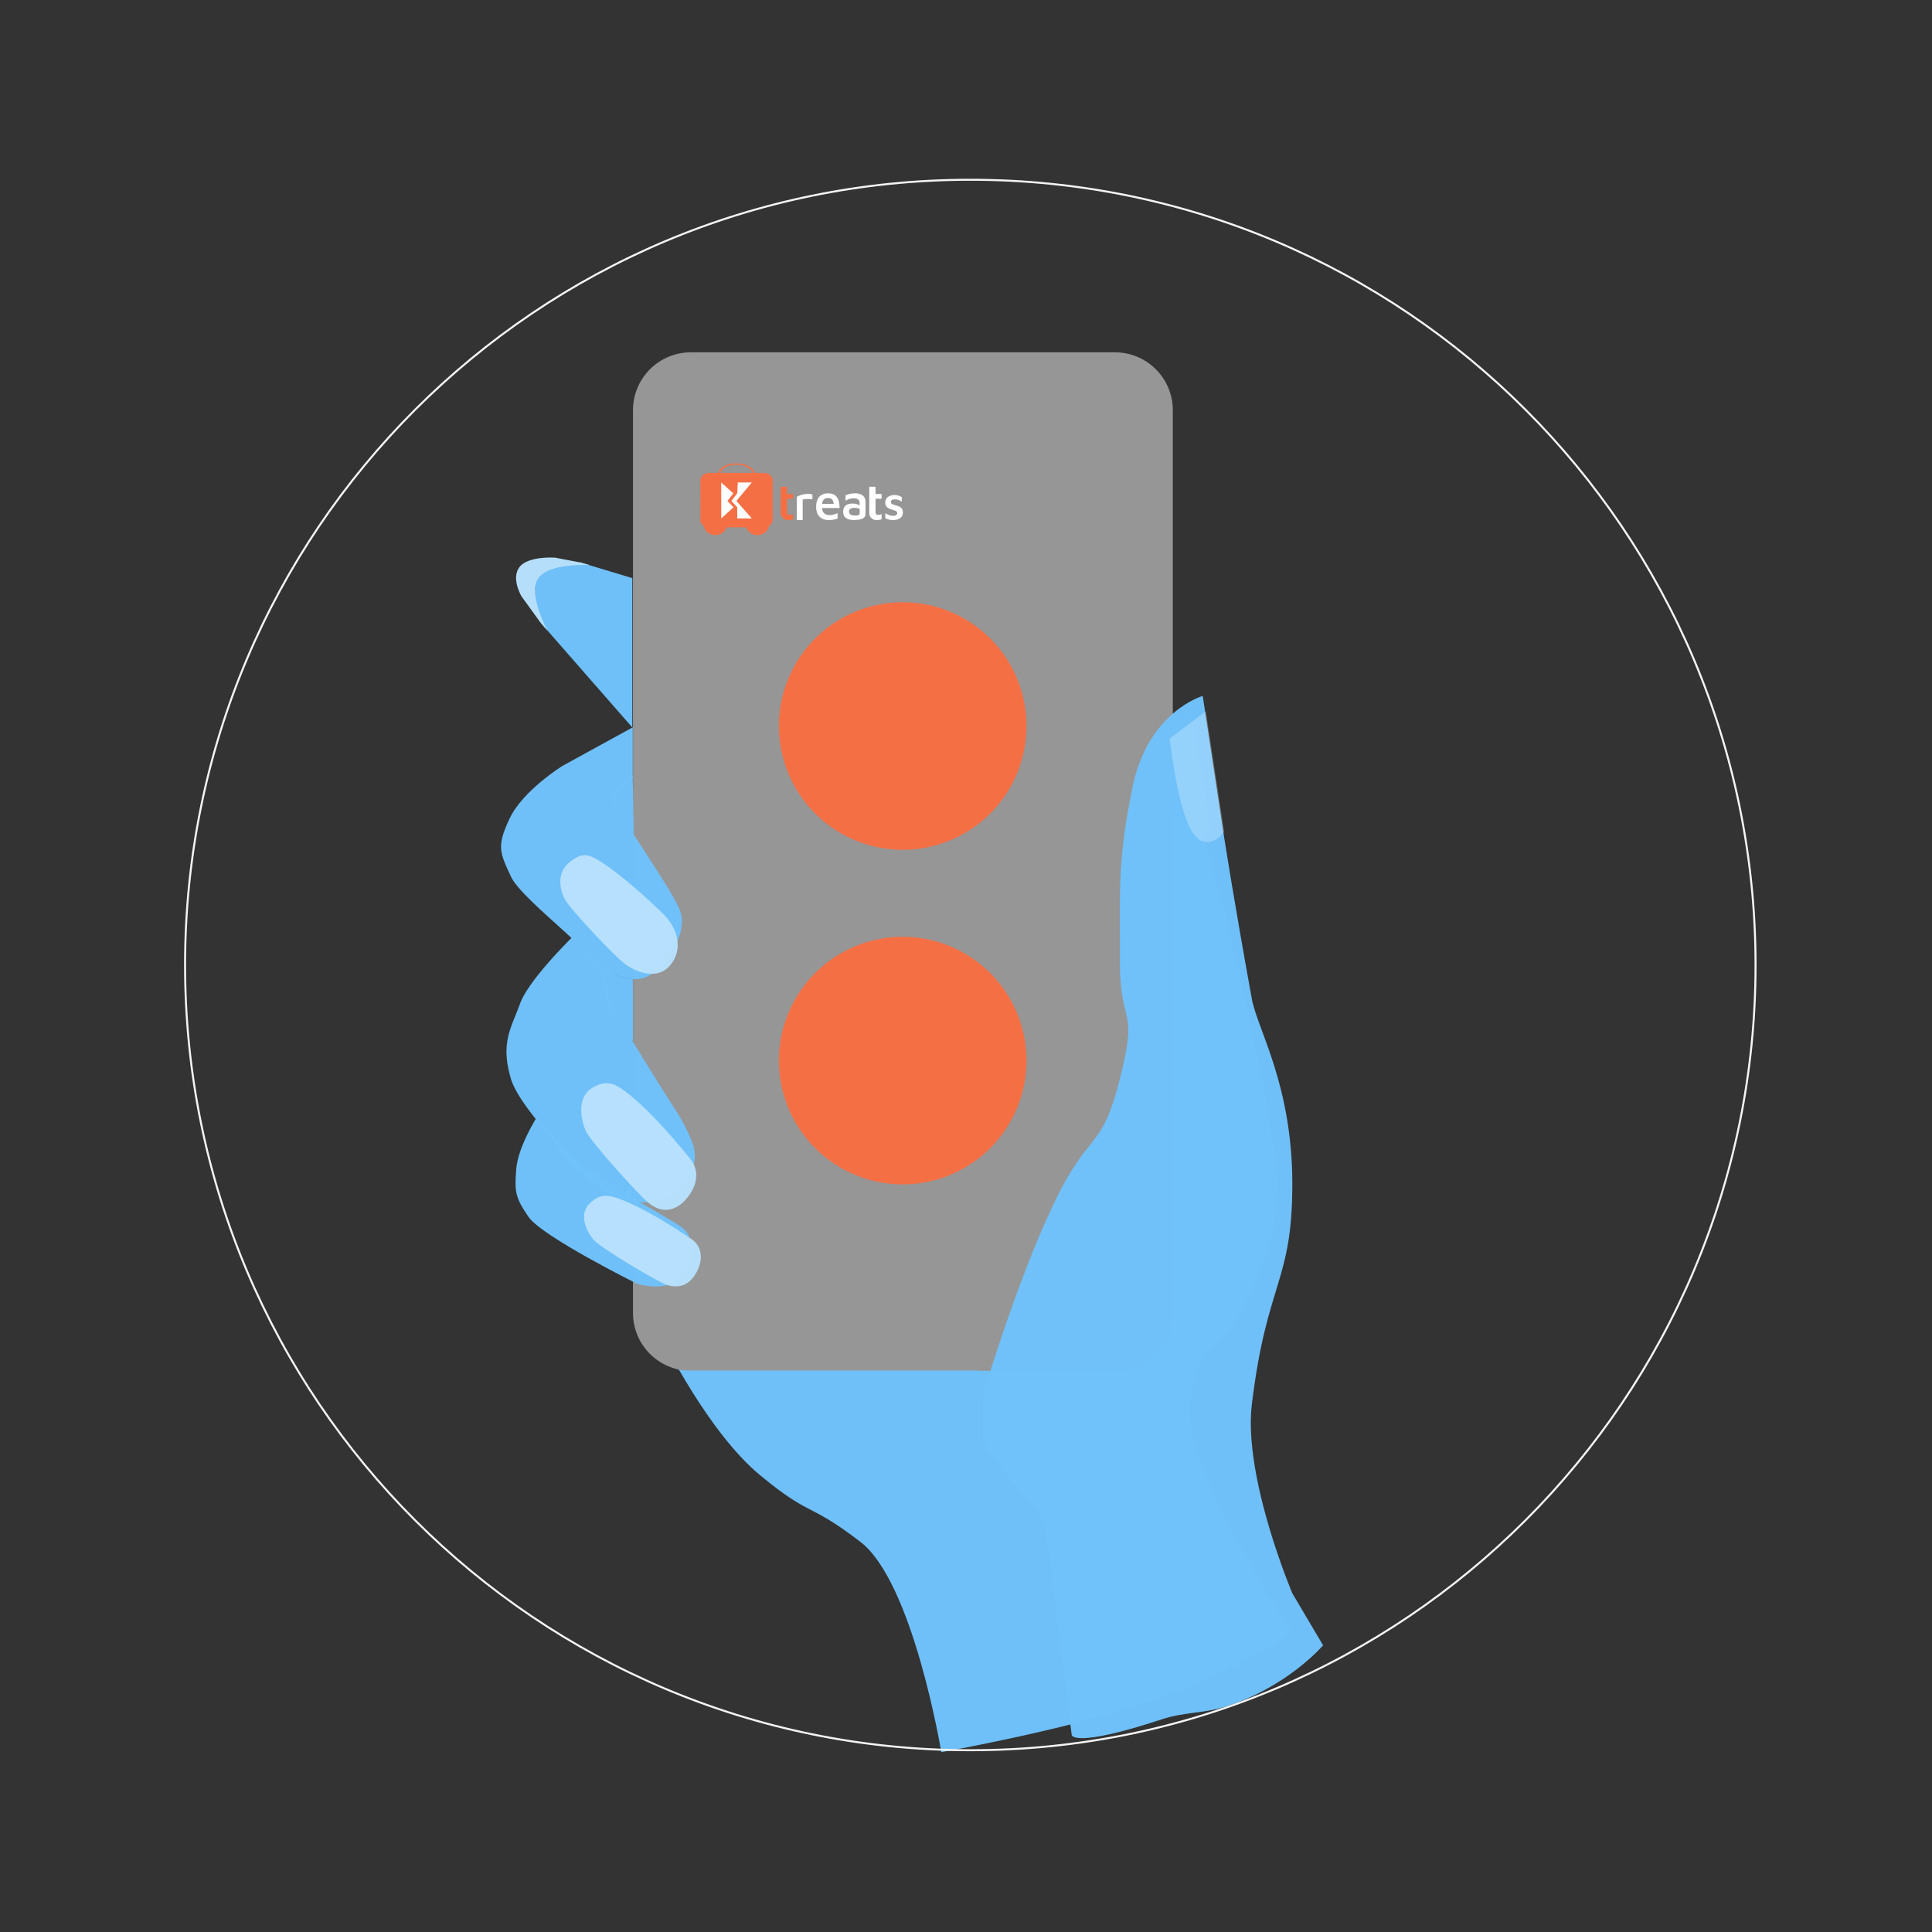 <svg xmlns="http://www.w3.org/2000/svg" xmlns:xlink="http://www.w3.org/1999/xlink" width="1451" height="1451"
     viewBox="0 0 1451 1451">
    <rect x="0" y="0" width="1451" height="1451" fill="#333333" stroke="none"/>
    <defs>
        <style>
            .cls-1 {
            clip-path: url(#clip-Step_1);
            }

            .cls-2 {
            fill: none;
            }

            .cls-3 {
            fill: rgba(255,202,8,0);
            }

            .cls-4 {
            fill: url(#linear-gradient);
            }

            .cls-5 {
            fill: #70C2FB;opacity: 0.99;
            }

            .cls-6 {
            fill: #70C2FB;opacity: 0.45;
            }

            .cls-7 {
            fill: #969696;
            }

            .cls-10, .cls-7 {
            fill-rule: evenodd;
            }

            .cls-8 {
            fill: #F56F45;
            }

            .cls-10, .cls-9 {
            fill: #FFFFFF;
            }

            .cls-11 {
            fill: rgba(255,255,255,0.25);
            }

            .cls-12 {
            fill: #70C2FB;opacity: 0.45;
            }

            .cls-13 {
            fill: #70C2FB;opacity: 0.99;
            }

            .cls-14 {
            fill: #B7E0FD;opacity: 0.99;
            }

            .cls-15 {
            fill: none;
            stroke: #F7F8F9;
            stroke-width: 1.5px;
            opacity: 0.98;
            }

            .cls-16, .cls-17 {
            stroke: none;
            }

            .cls-17 {
            fill: rgba(255,202,8,0.1);
            }
        </style>
        <linearGradient id="linear-gradient" x1="3.487" y1="1.332" x2="-0.315" y2="0.425"
                        gradientUnits="objectBoundingBox">
            <stop offset="0" stop-color="#cf9174"/>
            <stop offset="1" stop-color="#91624c"/>
        </linearGradient>
        <clipPath id="clip-Step_1">
            <rect width="1451" height="1451"/>
        </clipPath>
    </defs>
    <g id="Step_1" data-name="Step 1" class="cls-1">
        <rect class="cls-2" width="1451" height="1451"/>
        <rect id="Rectangle_508" data-name="Rectangle 508" class="cls-2" width="1451" height="1451"/>
        <g id="Group_2440" data-name="Group 2440" transform="translate(-3343 -1477)">
            <rect id="Rectangle_509" data-name="Rectangle 509" class="cls-2" width="1451" height="1451"
                  transform="translate(3346 1477)"/>
            <g id="Group_2321" data-name="Group 2321" transform="translate(3482 1612)">
                <g id="Group_2320" data-name="Group 2320" transform="translate(241.925 129.602)">
                    <g id="Path_4327" data-name="Path 4327" class="cls-3" transform="translate(58.146 510.177)">
                        <path class="cls-16"
                              d="M9.431,0H245.21a9.431,9.431,0,0,1,9.431,9.431v96.2a9.431,9.431,0,0,1-9.431,9.431H9.431A9.431,9.431,0,0,1,0,105.629V9.431A9.431,9.431,0,0,1,9.431,0Z"/>
                        <path class="cls-17"
                              d="M 9.431 1 C 4.782 1 1 4.782 1 9.431 L 1 105.629 C 1 110.278 4.782 114.06 9.431 114.06 L 245.21 114.06 C 249.859 114.06 253.641 110.278 253.641 105.629 L 253.641 9.431 C 253.641 4.782 249.859 1 245.21 1 L 9.431 1 M 9.431 -7.62939453125e-06 L 245.21 -7.62939453125e-06 C 250.419 -7.62939453125e-06 254.641 4.222 254.641 9.431 L 254.641 105.629 C 254.641 110.838 250.419 115.06 245.21 115.06 L 9.431 115.06 C 4.222 115.06 0 110.838 0 105.629 L 0 9.431 C 0 4.222 4.222 -7.62939453125e-06 9.431 -7.62939453125e-06 Z"/>
                    </g>
                    <path id="Path_4328" data-name="Path 4328" class="cls-4"
                          d="M955.739,760.706s19.06,72.95,12.049,97.487-12.049,61.34-12.049,61.34S956.122,791.157,955.739,760.706Z"
                          transform="translate(-613.805 -355.101)"/>
                    <g id="Group_2317" data-name="Group 2317" transform="translate(117.318 268.622)">
                        <path id="Path_4072" data-name="Path 4072" class="cls-5"
                              d="M-5487.53,2197.271s-28.195-59.612-39.544-3.972,18.093,143.825,18.093,143.825l-18.093,87.442s-38.025,60.893-69.83,118.369-26.8,98.672-26.8,98.672l-225.887-22.126s33.745,68.786,72.514,100.85,35.585,19.658,75.353,50.052,60.834,157.987,60.834,157.987,88.127-15.419,153.359-36.757,110.495-53.368,110.495-53.368-66.442-98.586-75.675-150.988,29.217-76.673,29.217-76.673,48.014-70.911,32.105-137.4c-16.422-107.321-50.275-225.283-50.275-225.283Z"
                              transform="translate(5849.589 -2145.695)"/>
                        <path id="Path_4077" data-name="Path 4077" class="cls-6"
                              d="M-5719.263,2150.417l-30.715,21.371s11.676,51.317,22.748,68.422,21.54,0,21.54,0Z"
                              transform="translate(6116.077 -2150.417)"/>
                    </g>
                    <g id="Group_2318" data-name="Group 2318" transform="translate(94.471)">
                        <path id="Path_1010" data-name="Path 1010" class="cls-7"
                              d="M-276.521,1065.166a43.507,43.507,0,0,0,43.578,43.578H85.335a43.507,43.507,0,0,0,43.578-43.578v-677.8a43.507,43.507,0,0,0-43.578-43.578H-232.943a43.507,43.507,0,0,0-43.578,43.578Z"
                              transform="translate(276.521 -343.789)"/>
                        <path id="Path_1011" data-name="Path 1011" class="cls-2"
                              d="M-236.7,988.189H33.332c20.233,0,36.575-19.454,36.575-43.578V369.533c0-24.124-16.342-17.12-36.575-17.12H-235.92c-20.233,0-36.574-7-36.574,17.12V944.611C-273.272,968.735-256.931,988.189-236.7,988.189Z"
                              transform="translate(304.125 -291.712)"/>
                        <g id="Group_2428" data-name="Group 2428" transform="translate(49.604 83.398)">
                            <g id="Group_1926" data-name="Group 1926" transform="translate(61.352 17.597)">
                                <path id="Path_3096" data-name="Path 3096" class="cls-8"
                                      d="M656.459,248.2v18.68a7.628,7.628,0,0,0,.341,2.991,5.4,5.4,0,0,0,3.779,3.19,9.359,9.359,0,0,0,2.7.039,7.751,7.751,0,0,0,1.785-.284c.166-.056.486-.106.594-.256a.6.6,0,0,0,.047-.342v-3.543c-.317.091-.6.266-.915.367a5.385,5.385,0,0,1-1.694.231,1.839,1.839,0,0,1-1.144-.259c-1.013-.707-.778-2.166-.778-3.238v-8.6h4.532v-3.589h-4.532V248.2Z"
                                      transform="translate(-656.456 -248.203)"/>
                                <path id="Path_3112" data-name="Path 3112" class="cls-9"
                                      d="M656.459,248.2v18.68a7.628,7.628,0,0,0,.341,2.991,5.4,5.4,0,0,0,3.779,3.19,9.359,9.359,0,0,0,2.7.039,7.751,7.751,0,0,0,1.785-.284c.166-.056.486-.106.594-.256a.6.6,0,0,0,.047-.342v-3.543c-.317.091-.6.266-.915.367a5.385,5.385,0,0,1-1.694.231,1.839,1.839,0,0,1-1.144-.259c-1.013-.707-.778-2.166-.778-3.238v-8.6h4.532v-3.589h-4.532V248.2Z"
                                      transform="translate(-589.96 -248.203)"/>
                                <path id="Path_3098" data-name="Path 3098" class="cls-9"
                                      d="M918.934,396.439H923.4V382.049c0-.238-.107-.836.073-1.014.108-.107.332-.105.474-.128.424-.07.85-.1,1.275-.146a20.229,20.229,0,0,1,3.279-.08,15.682,15.682,0,0,1,2.186.184v-2.6c0-.227.1-.738-.073-.912a1.464,1.464,0,0,0-.565-.272,7.753,7.753,0,0,0-1.639-.286,10.942,10.942,0,0,0-2.323.051,20.532,20.532,0,0,0-4.645,1.055,14.637,14.637,0,0,0-1.822.763c-.2.1-.517.195-.636.391a.775.775,0,0,0-.047.395v16.986Z"
                                      transform="translate(-906.907 -371.472)"/>
                                <path id="Path_3111" data-name="Path 3111" class="cls-9"
                                      d="M494.536-600.638a16.294,16.294,0,0,0-5.788,1.38l-.269.15-.014,2.031c0,1.12,0,2.036.018,2.036s.223-.132.465-.291a9.558,9.558,0,0,1,3.17-1.3,9.424,9.424,0,0,1,4.153-.141,4.024,4.024,0,0,1,1.958.975,3.3,3.3,0,0,1,.77,1.485,16.187,16.187,0,0,1,.087,2.632c-.023-.009-.282-.137-.583-.282a10.878,10.878,0,0,0-3.352-.947,17.693,17.693,0,0,0-3.188.023c-2.878.446-4.59,1.908-5.1,4.349a9.163,9.163,0,0,0,0,3.324,4.559,4.559,0,0,0,1.494,2.65,7.058,7.058,0,0,0,3.743,1.685,14.273,14.273,0,0,0,3.165.209c3.725-.087,5.993-.7,7.227-1.945a3.526,3.526,0,0,0,.943-2.059c.068-.492.068-9.9,0-10.5a5.448,5.448,0,0,0-1.535-3.411,5.217,5.217,0,0,0-1.58-1.125A10.891,10.891,0,0,0,494.536-600.638Zm1.412,10.9a10.322,10.322,0,0,1,2.746.533l.419.141v1.79c0,1.125-.018,1.881-.05,2.027-.178.833-1.079,1.157-3.388,1.211a7.227,7.227,0,0,1-1.489-.045,5.269,5.269,0,0,1-1.635-.537,2.354,2.354,0,0,1-1.293-1.334,3.529,3.529,0,0,1-.1-1.726c.3-1.266,1.453-1.963,3.443-2.072.314-.018.619-.027.683-.023S495.647-589.754,495.947-589.74Z"
                                      transform="translate(-439.8 605.592)"/>
                                <path id="shop_2x_5_" data-name="shop@2x (5)" class="cls-10"
                                      d="M76.729,287.241a8.773,8.773,0,0,0-2.63.8,5.015,5.015,0,0,0-2.7,2.947,6.507,6.507,0,0,0,.119,3.948,4.944,4.944,0,0,0,2.088,2.17,13.517,13.517,0,0,0,2.063.826c.32.1,1.067.337,1.66.53,2.173.708,2.824,1.221,2.824,2.224a1.809,1.809,0,0,1-.965,1.618c-1.1.657-3.411.6-5.265-.132a20.458,20.458,0,0,1-2.6-1.316l-.14-.085v1.917c0,1.788.005,1.918.075,1.94.042.013.318.123.614.246a16.328,16.328,0,0,0,3.018.943,15.245,15.245,0,0,0,3.5.069,9.313,9.313,0,0,0,3.4-1.039,5.44,5.44,0,0,0,2.113-2.216,6.382,6.382,0,0,0,.312-3.906,4.442,4.442,0,0,0-2.508-2.9,13.518,13.518,0,0,0-2.47-.846,23.245,23.245,0,0,1-2.576-.876,1.8,1.8,0,0,1-1.258-1.527,1.617,1.617,0,0,1,1.042-1.8,4.226,4.226,0,0,1,2.036-.36,6.871,6.871,0,0,1,3.815,1.055c.666.33,1.22.6,1.231.6s.02-.773.02-1.718v-1.718l-.6-.285a11.963,11.963,0,0,0-2.627-.976,12.086,12.086,0,0,0-3.606-.129"
                                      transform="translate(7.368 -280.965)"/>
                                <g id="e_2x" data-name="e@2x" transform="translate(26.599 4.919)">
                                    <path id="Path_3115" data-name="Path 3115" class="cls-9"
                                          d="M70.124-1000.712a8.236,8.236,0,0,0-5.457,2.274,8.2,8.2,0,0,0-1.237,1.6c-.1.181-.409.787-.464.927-.027.069-.066.159-.085.206a11.989,11.989,0,0,0-.45,1.391c-.071.31-.085.379-.137.639a16.48,16.48,0,0,0-.082,5.528c.038.225.154.807.187.933.014.052.036.126.044.165a9.443,9.443,0,0,0,.675,1.8c.074.151.173.335.217.411s.091.156.1.178a8.151,8.151,0,0,0,.982,1.289A10.3,10.3,0,0,0,66-982.066l.365.208a6.031,6.031,0,0,0,.746.373c.077.033.2.088.274.124a5.349,5.349,0,0,0,.672.233,9.6,9.6,0,0,0,1.728.357c.143.016.326.044.409.057.2.033,2.25.033,2.732,0,.532-.038,1.237-.121,1.646-.192l.315-.055c.184-.027.82-.17,1.084-.241l.453-.124c.337-.093.971-.313,1.377-.477l.321-.132.011-1.97c.008-1.081,0-1.975-.011-1.981a.639.639,0,0,0-.208.077,15.256,15.256,0,0,1-1.915.771c-.491.162-.582.189-1.166.346-.1.027-.269.06-.549.11-.1.016-.2.036-.233.044-.134.027-.694.093-1.07.121a13.934,13.934,0,0,1-1.865-.025,6.6,6.6,0,0,1-.892-.162c-.052-.016-.17-.049-.261-.071a2.6,2.6,0,0,1-.247-.082c-.044-.022-.167-.074-.274-.115a4.3,4.3,0,0,1-1.509-1.031,2.865,2.865,0,0,1-.343-.406,1.306,1.306,0,0,0-.082-.11,1.874,1.874,0,0,1-.192-.288.754.754,0,0,0-.077-.132,1.7,1.7,0,0,1-.126-.225c-.027-.06-.08-.178-.118-.261a5.845,5.845,0,0,1-.258-.672c-.016-.06-.041-.137-.055-.173a.429.429,0,0,1-.025-.129.109.109,0,0,0-.025-.08.248.248,0,0,1-.038-.118c-.008-.057-.03-.173-.047-.255s-.041-.219-.052-.3-.03-.176-.038-.206a2.423,2.423,0,0,1-.03-.271l-.016-.217,1.24.016c.683.011,3.651.019,6.592.022l5.35,0,.008-.409a19.664,19.664,0,0,0-.134-2.34,15.4,15.4,0,0,0-.491-2.5,12.5,12.5,0,0,0-.439-1.248,7.968,7.968,0,0,0-1.122-1.876,7.181,7.181,0,0,0-1.5-1.38c-.077-.047-.189-.115-.25-.159a6.63,6.63,0,0,0-1.44-.656c-.159-.049-.318-.1-.357-.112-.066-.022-.258-.071-.562-.137-.074-.019-.211-.044-.3-.058l-.329-.052A14.883,14.883,0,0,0,70.124-1000.712Zm1.317,3.481c.151.016.329.041.4.055.272.049.455.09.521.11l.192.055a1.974,1.974,0,0,1,.343.124,3.337,3.337,0,0,1,.628.351,4.026,4.026,0,0,1,.691.664c.027.044.071.1.093.132a4.291,4.291,0,0,1,.4.746c.025.06.058.132.071.156s.134.384.143.425c.014.072.03.14.1.425a6.471,6.471,0,0,1,.165,1.191c-.005.005-1.967.011-4.359.011H66.484l.014-.132c.008-.071.03-.2.047-.293s.036-.214.044-.275.077-.335.091-.381.036-.129.052-.181c.071-.26.1-.348.115-.4.014-.03.049-.129.082-.219a3.714,3.714,0,0,1,1.141-1.7c.058-.044.132-.1.159-.129a.21.21,0,0,1,.08-.047.856.856,0,0,0,.145-.082,3.053,3.053,0,0,1,.623-.3A13.412,13.412,0,0,1,71.441-997.231Z"
                                          transform="translate(-62.018 1000.735)"/>
                                    <path id="Path_3116" data-name="Path 3116" class="cls-9"
                                          d="M177.36-809.9a.055.055,0,0,0,.052,0c.011-.008-.005-.016-.036-.014S177.339-809.911,177.36-809.9Z"
                                          transform="translate(-174.184 815.154)"/>
                                    <path id="Path_3117" data-name="Path 3117" class="cls-9"
                                          d="M181.36-809.9a.055.055,0,0,0,.052,0c.011-.008-.005-.016-.036-.014S181.338-809.911,181.36-809.9Z"
                                          transform="translate(-178.074 815.154)"/>
                                    <path id="Path_3118" data-name="Path 3118" class="cls-9"
                                          d="M184.724-807.772a.184.184,0,0,0,.011.11c.011.008.022-.036.022-.1C184.757-807.9,184.74-807.9,184.724-807.772Z"
                                          transform="translate(-181.355 813.158)"/>
                                    <path id="Path_3119" data-name="Path 3119" class="cls-9"
                                          d="M186.724-799.772a.184.184,0,0,0,.011.11c.011.008.022-.036.022-.1C186.757-799.9,186.74-799.9,186.724-799.772Z"
                                          transform="translate(-183.3 805.378)"/>
                                    <path id="Path_3120" data-name="Path 3120" class="cls-9"
                                          d="M160.614-795.965c-.069.08-.071.11-.006.049a.491.491,0,0,0,.074-.077C160.683-796.012,160.639-796,160.614-795.965Z"
                                          transform="translate(-157.857 801.617)"/>
                                    <path id="Path_3121" data-name="Path 3121" class="cls-9"
                                          d="M155-783.97c0,.014.014.019.027.011s.027-.022.027-.03-.011-.011-.027-.011A.03.03,0,0,0,155-783.97Z"
                                          transform="translate(-152.449 789.946)"/>
                                    <path id="Path_3122" data-name="Path 3122" class="cls-9"
                                          d="M150.614-779.965c-.069.08-.071.11-.006.049a.482.482,0,0,0,.074-.077C150.683-780.012,150.639-780,150.614-779.965Z"
                                          transform="translate(-148.132 786.056)"/>
                                    <path id="Path_3123" data-name="Path 3123" class="cls-9"
                                          d="M194.366-748.955a.033.033,0,0,0,.014.044c.014.008.027,0,.027-.025C194.407-748.985,194.391-748.993,194.366-748.955Z"
                                          transform="translate(-190.732 755.886)"/>
                                    <path id="Path_3124" data-name="Path 3124" class="cls-9"
                                          d="M127-725.97c0,.014.014.019.027.011s.027-.022.027-.03-.011-.011-.027-.011A.03.03,0,0,0,127-725.97Z"
                                          transform="translate(-125.217 733.537)"/>
                                    <path id="Path_3125" data-name="Path 3125" class="cls-9"
                                          d="M127-556.973a.03.03,0,0,0,.03.027c.014,0,.019-.014.011-.027s-.022-.027-.03-.027S127-556.989,127-556.973Z"
                                          transform="translate(-125.217 569.173)"/>
                                    <path id="Path_3126" data-name="Path 3126" class="cls-9"
                                          d="M141-514.973a.03.03,0,0,0,.03.028c.014,0,.019-.014.011-.028s-.022-.027-.03-.027S141-514.989,141-514.973Z"
                                          transform="translate(-138.833 528.325)"/>
                                    <path id="Path_3127" data-name="Path 3127" class="cls-9"
                                          d="M196.588-492.757a.078.078,0,0,0,.005.074c.036.022.049-.022.027-.08S196.6-492.815,196.588-492.757Z"
                                          transform="translate(-192.89 506.735)"/>
                                    <path id="Path_3128" data-name="Path 3128" class="cls-9"
                                          d="M150.337-491.834c.027.036.06.069.074.069s0-.03-.038-.069C150.291-491.922,150.274-491.922,150.337-491.834Z"
                                          transform="translate(-147.877 505.859)"/>
                                    <path id="Path_3129" data-name="Path 3129" class="cls-9"
                                          d="M160.3-471.959c.011.022.03.041.044.041s.014-.016-.006-.041A.165.165,0,0,0,160.3-472C160.293-472,160.3-471.981,160.3-471.959Z"
                                          transform="translate(-157.6 486.505)"/>
                                    <path id="Path_3130" data-name="Path 3130" class="cls-9"
                                          d="M163.984-465.872c.038.044.077.088.085.1a.2.2,0,0,1,.03.055c.008.022.019.027.03.011s-.036-.077-.1-.137C163.948-465.924,163.934-465.93,163.984-465.872Z"
                                          transform="translate(-161.159 480.583)"/>
                                    <path id="Path_3131" data-name="Path 3131" class="cls-9"
                                          d="M216.363-447.973c.008.014.022.027.03.027s.011-.014.011-.027a.028.028,0,0,0-.03-.027C216.36-448,216.355-447.989,216.363-447.973Z"
                                          transform="translate(-212.125 463.164)"/>
                                    <path id="Path_3132" data-name="Path 3132" class="cls-9"
                                          d="M175.582-446.4c.047.052.085.1.091.107s.011.005.019,0-.033-.055-.091-.107l-.1-.093Z"
                                          transform="translate(-172.387 461.705)"/>
                                    <path id="Path_3133" data-name="Path 3133" class="cls-9"
                                          d="M218-444.078a.166.166,0,0,0,.041.044c.036.03.038.027.025-.011S218-444.108,218-444.078Z"
                                          transform="translate(-213.721 459.362)"/>
                                    <path id="Path_3134" data-name="Path 3134" class="cls-9"
                                          d="M222.363-437.973c.008.014.022.027.03.027s.011-.014.011-.027a.028.028,0,0,0-.03-.027C222.36-438,222.355-437.989,222.363-437.973Z"
                                          transform="translate(-217.96 453.438)"/>
                                    <path id="Path_3135" data-name="Path 3135" class="cls-9"
                                          d="M224-434.078a.167.167,0,0,0,.041.044c.036.03.038.027.025-.011S224-434.108,224-434.078Z"
                                          transform="translate(-219.556 449.636)"/>
                                    <path id="Path_3136" data-name="Path 3136" class="cls-9"
                                          d="M228.363-427.973c.008.014.022.027.03.027s.011-.014.011-.027a.028.028,0,0,0-.03-.027C228.36-428,228.355-427.989,228.363-427.973Z"
                                          transform="translate(-223.796 443.712)"/>
                                    <path id="Path_3137" data-name="Path 3137" class="cls-9"
                                          d="M230.415-423.945a.263.263,0,0,0,.06.055c.005,0-.005-.025-.025-.055s-.047-.055-.06-.055S230.388-423.975,230.415-423.945Z"
                                          transform="translate(-225.766 439.822)"/>
                                    <path id="Path_3138" data-name="Path 3138" class="cls-9"
                                          d="M234.667-418.8c-.011.016,0,.052.033.08s.055.036.055.019-.011-.033-.025-.033-.03-.022-.036-.049S234.678-418.816,234.667-418.8Z"
                                          transform="translate(-229.927 434.773)"/>
                                    <path id="Path_3139" data-name="Path 3139" class="cls-9"
                                          d="M205-412.877c0,.011.027.036.063.058.06.038.06.038.008-.022S205-412.91,205-412.877Z"
                                          transform="translate(-201.078 429.023)"/>
                                    <path id="Path_3140" data-name="Path 3140" class="cls-9"
                                          d="M238.663-412.817c-.008.047,0,.091.011.1s.022-.03.022-.082C238.7-412.921,238.679-412.929,238.663-412.817Z"
                                          transform="translate(-233.813 429.023)"/>
                                    <path id="Path_3141" data-name="Path 3141" class="cls-9"
                                          d="M210.4-408.973c-.008.014,0,.027.027.027s.036-.014.027-.027-.022-.027-.027-.027S210.412-408.989,210.4-408.973Z"
                                          transform="translate(-206.331 425.233)"/>
                                    <path id="Path_3142" data-name="Path 3142" class="cls-9"
                                          d="M214.391-406.466c-.008.016,0,.03.025.03a.064.064,0,0,1,.052.033c.005.019.019.027.03.019s-.005-.038-.036-.063S214.4-406.485,214.391-406.466Z"
                                          transform="translate(-210.208 422.779)"/>
                                    <path id="Path_3143" data-name="Path 3143" class="cls-9"
                                          d="M241.2-405.456c0,.044.005.06.014.033a.207.207,0,0,0,0-.082C241.205-405.522,241.2-405.5,241.2-405.456Z"
                                          transform="translate(-236.284 421.841)"/>
                                    <path id="Path_3144" data-name="Path 3144" class="cls-9"
                                          d="M220.295-402.151c-.049.022-.047.025.019.025a.118.118,0,0,1,.085.036c.005.019.019.027.03.019C220.465-402.1,220.35-402.173,220.295-402.151Z"
                                          transform="translate(-215.92 418.576)"/>
                                    <path id="Path_3145" data-name="Path 3145" class="cls-9"
                                          d="M238.509-400.957a.069.069,0,0,0,.014.06c.019.033.025.027.025-.022S238.534-401,238.509-400.957Z"
                                          transform="translate(-233.665 417.432)"/>
                                    <path id="Path_3146" data-name="Path 3146" class="cls-9"
                                          d="M226.6-398.875l-.1.019.118.005c.074,0,.112-.008.1-.025a.048.048,0,0,0-.022-.025A.856.856,0,0,1,226.6-398.875Z"
                                          transform="translate(-221.988 415.41)"/>
                                    <path id="Path_3147" data-name="Path 3147" class="cls-9"
                                          d="M235.36-395.9a.056.056,0,0,0,.052,0c.011-.008-.005-.016-.036-.014S235.339-395.911,235.36-395.9Z"
                                          transform="translate(-230.593 412.512)"/>
                                    <path id="Path_3148" data-name="Path 3148" class="cls-9"
                                          d="M597.36-765.9a.055.055,0,0,0,.052,0c.011-.008-.005-.016-.036-.014S597.338-765.911,597.36-765.9Z"
                                          transform="translate(-582.662 772.362)"/>
                                    <path id="Path_3149" data-name="Path 3149" class="cls-9"
                                          d="M589.281-763.872a.148.148,0,0,1-.126.134c-.044.008-.047.011-.008.027.066.025.2-.115.162-.17C589.287-763.916,589.281-763.913,589.281-763.872Z"
                                          transform="translate(-574.66 770.402)"/>
                                    <path id="Path_3150" data-name="Path 3150" class="cls-9"
                                          d="M600.439-763.367c-.016.047.014.071.058.047.022-.014.019-.03-.005-.052S600.452-763.4,600.439-763.367Z"
                                          transform="translate(-585.663 769.903)"/>
                                    <path id="Path_3151" data-name="Path 3151" class="cls-9"
                                          d="M604.3-759.945c.027.03.055.049.063.044s-.063-.1-.093-.1C604.255-760,604.268-759.975,604.3-759.945Z"
                                          transform="translate(-589.386 766.604)"/>
                                    <path id="Path_3152" data-name="Path 3152" class="cls-9"
                                          d="M585.042-754.591a.153.153,0,0,1-.036.113c-.019.005-.027.019-.019.03.038.041.1-.082.077-.162S585.045-754.692,585.042-754.591Z"
                                          transform="translate(-570.637 761.42)"/>
                                    <path id="Path_3153" data-name="Path 3153" class="cls-9"
                                          d="M608.366-754.955a.033.033,0,0,0,.014.044c.014.008.027,0,.027-.025C608.407-754.985,608.391-754.993,608.366-754.955Z"
                                          transform="translate(-593.374 761.721)"/>
                                    <path id="Path_3154" data-name="Path 3154" class="cls-9"
                                          d="M610.366-750.955a.033.033,0,0,0,.014.044c.014.008.027,0,.027-.025C610.407-750.985,610.391-750.993,610.366-750.955Z"
                                          transform="translate(-595.319 757.831)"/>
                                    <path id="Path_3155" data-name="Path 3155" class="cls-9"
                                          d="M612.563-746.872c-.008.03,0,.063.011.071s.025-.016.025-.055C612.6-746.941,612.582-746.949,612.563-746.872Z"
                                          transform="translate(-597.456 753.888)"/>
                                    <path id="Path_3156" data-name="Path 3156" class="cls-9"
                                          d="M583-741.97c0,.014.014.019.027.011s.027-.022.027-.03-.011-.011-.027-.011A.03.03,0,0,0,583-741.97Z"
                                          transform="translate(-568.708 749.098)"/>
                                    <path id="Path_3157" data-name="Path 3157" class="cls-9"
                                          d="M614.366-740.955a.034.034,0,0,0,.014.044c.014.008.027,0,.027-.025C614.407-740.985,614.391-740.994,614.366-740.955Z"
                                          transform="translate(-599.21 748.105)"/>
                                    <path id="Path_3158" data-name="Path 3158" class="cls-9"
                                          d="M616.363-735.973c.008.014.022.027.03.027s.011-.014.011-.027a.028.028,0,0,0-.03-.027C616.36-736,616.355-735.989,616.363-735.973Z"
                                          transform="translate(-601.152 743.263)"/>
                                    <path id="Path_3159" data-name="Path 3159" class="cls-9"
                                          d="M579-731.97c0,.014.014.019.027.011s.027-.022.027-.03-.011-.011-.027-.011A.03.03,0,0,0,579-731.97Z"
                                          transform="translate(-564.817 739.372)"/>
                                    <path id="Path_3160" data-name="Path 3160" class="cls-9"
                                          d="M618.363-729.973c.008.014.022.027.03.027s.011-.014.011-.027a.028.028,0,0,0-.03-.027C618.36-730,618.355-729.989,618.363-729.973Z"
                                          transform="translate(-603.097 737.427)"/>
                                    <path id="Path_3161" data-name="Path 3161" class="cls-9"
                                          d="M563-697.882c0,.03.011.049.027.038a.043.043,0,0,0,.008-.055C563.017-697.956,563-697.951,563-697.882Z"
                                          transform="translate(-549.256 706.245)"/>
                                    <path id="Path_3162" data-name="Path 3162" class="cls-9"
                                          d="M561-692.936c0,.022.014.033.027.025a.033.033,0,0,0,.014-.044C561.016-692.994,561-692.985,561-692.936Z"
                                          transform="translate(-547.311 701.422)"/>
                                    <path id="Path_3163" data-name="Path 3163" class="cls-9"
                                          d="M559.081-685.785c0,.03.008.038.016.016a.055.055,0,0,0,0-.052C559.087-685.832,559.078-685.815,559.081-685.785Z"
                                          transform="translate(-545.444 694.463)"/>
                                    <path id="Path_3164" data-name="Path 3164" class="cls-9"
                                          d="M605.651-685.844l-.151.159.159-.151c.146-.137.17-.165.148-.165C605.8-686,605.733-685.929,605.651-685.844Z"
                                          transform="translate(-590.59 694.634)"/>
                                    <path id="Path_3165" data-name="Path 3165" class="cls-9"
                                          d="M561-682.528c0,.019.011.033.025.033s.03.041.036.088c.008.091.008.091.025.016a.112.112,0,0,0-.033-.121C561.022-682.539,561-682.545,561-682.528Z"
                                          transform="translate(-547.311 691.267)"/>
                                    <path id="Path_3166" data-name="Path 3166" class="cls-9"
                                          d="M565-674.877c0,.011.027.036.063.057.06.038.06.038.008-.022S565-674.91,565-674.877Z"
                                          transform="translate(-551.201 683.835)"/>
                                </g>
                            </g>
                            <g id="Group_2006" data-name="Group 2006" transform="translate(1)">
                                <g id="Group_1981" data-name="Group 1981" transform="translate(13.363)">
                                    <g id="Group_1924" data-name="Group 1924">
                                        <g id="Group_1892" data-name="Group 1892">
                                            <path id="Cart_4_" class="cls-8"
                                                  d="M294.881,82.745c-1.7-5.067-8.1-7.366-14.384-7.286-5.994.076-11.73,2.709-13.111,7.286h.153c-.588.017,8.04.006,18.233,0C290.02,82.743,294.881,82.745,294.881,82.745Zm-1.22,0H268.7c1.433-3.427,5.786-6.287,12.213-6.3,5.527.051,10.883,2.084,12.746,6.3Z"
                                                  transform="translate(-267.387 -75.457)"/>
                                        </g>
                                    </g>
                                </g>
                                <g id="Group_1924-2" data-name="Group 1924" transform="translate(0 7.183)">
                                    <g id="Group_1892-2" data-name="Group 1892" transform="translate(0 0)">
                                        <path id="Subtraction_1" data-name="Subtraction 1" class="cls-8"
                                              d="M8.634,7.778a9.5,9.5,0,0,1-3.3-.587,8.722,8.722,0,0,1-2.8-1.671,7.671,7.671,0,0,1-1.873-2.5A6.957,6.957,0,0,1,0,.063C0,.046,0,.029,0,.011H17.29V0c0,.018,0,.035,0,.053v.01a6.959,6.959,0,0,1-.679,3,7.706,7.706,0,0,1-1.853,2.452,8.742,8.742,0,0,1-2.748,1.654,9.495,9.495,0,0,1-3.366.606Z"
                                              transform="translate(2.593 38.905)"/>
                                        <path id="Subtraction_2" data-name="Subtraction 2" class="cls-8"
                                              d="M8.633,12.213a9.5,9.5,0,0,1-3.3-.587,8.724,8.724,0,0,1-2.8-1.671,7.674,7.674,0,0,1-1.873-2.5A6.957,6.957,0,0,1,0,4.5c0-.017,0-.034,0-.051H15.669V0A7.117,7.117,0,0,1,17.29,4.5a6.96,6.96,0,0,1-.679,3,7.706,7.706,0,0,1-1.853,2.452,8.742,8.742,0,0,1-2.748,1.654,9.494,9.494,0,0,1-3.366.606Z"
                                              transform="translate(34.212 34.469)"/>
                                        <path id="Cart_4_2" data-name="Cart_4_" class="cls-8"
                                              d="M80.282,173.373c-1.973-.069-7.462-.118-7.462-.118H37.892a8.425,8.425,0,0,0-4.5,2,5.6,5.6,0,0,0-1.656,3.307l.007,30.357a4.239,4.239,0,0,0,1.774,3.387,9.015,9.015,0,0,0,4.442,1.8l42.177.055a6.454,6.454,0,0,0,4.138-1.788,5.884,5.884,0,0,0,1.8-3.8l.031-29.721a5.114,5.114,0,0,0-1.311-3.2A6.021,6.021,0,0,0,80.282,173.373Z"
                                              transform="translate(-31.739 -173.255)"/>
                                    </g>
                                </g>
                                <g id="Group_1995" data-name="Group 1995" transform="translate(15.645 14.364)">
                                    <path id="Path_3174" data-name="Path 3174" class="cls-9"
                                          d="M0,0,9.119,8.163h0L4.654,13.89l4.595,4.744-9.2,8.33Z"
                                          transform="translate(0 0)"/>
                                    <path id="Path_3173" data-name="Path 3173" class="cls-9"
                                          d="M-5390.036,14005.02l-.395,8.047-4.387,5.824,4.387,4.746v8.346h10.9l-11.546-13.092,11.575-13.871Z"
                                          transform="translate(5402.494 -14005.02)"/>
                                </g>
                            </g>
                        </g>
                    </g>
                    <g id="Group_2319" data-name="Group 2319" transform="translate(127.064 258.073)">
                        <path id="Path_4072-2" data-name="Path 4072" class="cls-5"
                              d="M-5535.464,2154.589s-41.215,11.606-52.818,68.94-9.083,77.134-9.383,129.08,14.36,33.069,0,89.591-22.812,36.574-50.712,95.865-52.151,141.538-52.151,141.538v34.463s4.9,14.767,37.26,46.465c12.846,12.584,10.85,37.539,29.445,174.515,0,0,1.278,10.005,67.984-11.983,15.543-5.123,31.618-4.538,46.4-9.083,47.241-14.532,74.379-46.366,74.379-46.366l-23.116-39.072s-37.051-87.346-30.38-142.1c11.307-92.812,30.38-90.836,30.38-165.32s-26.249-116.169-30.38-138.882c-13.588-74.689-20.883-121.839-20.883-121.839Z"
                              transform="translate(5930.769 -2154.589)"/>
                        <path id="Path_4077-2" data-name="Path 4077" class="cls-11"
                              d="M-5718.928,2150.741l-27.22,20.453s5.772,52.807,17.009,70.167,24,0,24,0Z"
                              transform="translate(6116.583 -2139.223)"/>
                        <path id="Path_4080" data-name="Path 4080" class="cls-12"
                              d="M-5843.118,2276.469h226.751v2.517h-204.2Z" transform="translate(5843.118 -1770.181)"/>
                    </g>
                    <path id="Path_4329" data-name="Path 4329" class="cls-13"
                          d="M-5784.277,2257.918l17.846-39.756v6.184s-.733,9.693-9.051,19.466S-5784.277,2257.918-5784.277,2257.918Z"
                          transform="translate(5860.904 -1599.306)"/>
                    <g id="Finger2" transform="translate(6.66 154.114)">
                        <path id="Path_4366" data-name="Path 4366" class="cls-5"
                              d="M-12317.662-484.75l-39.412-11.889s-25.666,2.081-31.654,11.889,2.586,33.922,2.586,33.922l68.48,78.265Z"
                              transform="translate(12404.978 500.227)"/>
                        <path id="Path_4372" data-name="Path 4372" class="cls-14"
                              d="M-12114.273-620.865s-14.793-27.038-7.164-39.15,38.777-10.24,38.777-10.24l-6.516-1.854-19.416-3.732s-20.33-1.446-26.781,7.126,1.563,21.919,1.563,21.919l13.984,19.356Z"
                              transform="translate(12137.884 675.934)"/>
                    </g>
                    <g id="Finger3" transform="translate(-4.617 281.632)">
                        <path id="Path_4363" data-name="Path 4363" class="cls-5"
                              d="M-12307.509-405.672l-52.932,29.049s-29.664,18.459-39.549,39.4-7.51,25.389,1.047,43.808c4.334,9.32,23,25.614,39.457,40.514,15.521,14.059,28.74,27.621,28.74,27.621s24.549,17.409,39.287,3.206,25.154-31.607,19.121-46.821-44.277-68.975-48.145-79.053,12.973-19.072,12.973-19.072Z"
                              transform="translate(12406.441 405.672)"/>
                        <path id="Path_4370" data-name="Path 4370" class="cls-13"
                              d="M-12345.143-293.089l.789,44.4s-16.859-21.029-15.912-30.235C-12358.822-285.054-12345.143-293.089-12345.143-293.089Z"
                              transform="translate(12444.03 329.385)"/>
                        <path id="Path_4373" data-name="Path 4373" class="cls-14"
                              d="M-12063.938-443.7c-7.75-5.2-41.891-41.666-45.967-49.043s-6.705-20.4,3.309-28.221,14.385-7.089,29.742,3.935,33.512,27.862,41.225,35.584,15.492,22.96,5.678,36.568S-12056.188-438.505-12063.938-443.7Z"
                              transform="translate(12158.037 622.239)"/>
                        <path id="Path_4377" data-name="Path 4377" class="cls-13"
                              d="M-12123.445-393.627l8.436,9.242s11.963,12.5,15.861,14.884-.777-1.3-14.756-15.658l-7.271-6.772Z"
                              transform="translate(12176.609 551.636)"/>
                    </g>
                    <g id="Finger5" transform="translate(6.264 574.03)">
                        <path id="Path_4365" data-name="Path 4365" class="cls-5"
                              d="M-12380.08-213.93s-14.473,22.8-15.7,39.515-.937,20.9,9.176,35.707,81.779,50.378,81.779,50.378,24.008,7.149,32.879-6.046,11.064-29.089,0-36.826-50.846-28.585-69.7-43.213S-12380.08-213.93-12380.08-213.93Z"
                              transform="translate(12396.284 213.93)"/>
                        <path id="Path_4379" data-name="Path 4379" class="cls-14"
                              d="M52.244,72.6c-7.635-4.69-43.622-34.64-47.638-41.3s-8.535-20.2,1.33-27.26S22.04-.569,37.171,9.381,69.426,35.033,77.026,42s6.891,17.325-.511,26.461S59.88,77.289,52.244,72.6Z"
                              transform="translate(49.127 62.216) rotate(-9)"/>
                    </g>
                    <g id="Finger4" transform="translate(-0.537 439.611)">
                        <path id="Path_4364" data-name="Path 4364" class="cls-5"
                              d="M-12354.773-304.646s-32.5,31.7-38.941,49.738-14.9,28.854-6.779,56.246,70.752,85.271,70.752,85.271,28.588,14.129,47.057,3.919,23.236-28.047,18.535-41a126.863,126.863,0,0,0-12.873-24.848s-46.6-73.6-48.225-79.584-7.84-28.308-7.84-28.308Z"
                              transform="translate(12403.832 304.646)"/>
                        <path id="Path_4369" data-name="Path 4369" class="cls-13"
                              d="M-12361.633-291.167s6.053,3.966,10.547,6.382,13.707,3.67,13.707,3.67l.02,14.667v32.286s-13.449-16.706-17.9-27.805S-12361.633-291.167-12361.633-291.167Z"
                              transform="translate(12432.313 312.246)"/>
                        <path id="Path_4378" data-name="Path 4378" class="cls-14"
                              d="M57.877,86.251C49.417,80.679,9.552,45.1,5.1,37.185s-9.454-24,1.474-32.386,17.839-5.475,34.6,6.346S76.909,41.621,85.329,49.9s7.632,20.583-.564,31.437S66.335,91.823,57.877,86.251Z"
                              transform="matrix(0.995, 0.105, -0.105, 0.995, 58.296, 107.412)"/>
                        <path id="Path_4376" data-name="Path 4376" class="cls-13"
                              d="M-12124.318-394.141s18.994,26.8,23,30.281,22.85,15.353,30.523,19.766a36.42,36.42,0,0,0,13.783,4.9s-24.012-13.436-40.018-27.1A227.108,227.108,0,0,1-12124.318-394.141Z"
                              transform="translate(12151.707 537.233)"/>
                    </g>
                    <g id="Group_2357" data-name="Group 2357" transform="translate(204.075 187.711)">
                        <g id="Group_2336" data-name="Group 2336" transform="translate(0 0)">
                            <path id="Path_3174-2" data-name="Path 3174" class="cls-8"
                                  d="M309,366.908a92.957,92.957,0,1,1-92.956-92.955A92.96,92.96,0,0,1,309,366.908Z"
                                  transform="translate(-123.087 -273.953)"/>
                            <g id="Group_1986" data-name="Group 1986" transform="translate(6.489 6.185)">
                                <path id="Path_3175" data-name="Path 3175" class="cls-2"
                                      d="M233.562,467.9a87.147,87.147,0,1,1,87.151-87.147A87.243,87.243,0,0,1,233.562,467.9Zm0-170.232c-46.907,0-85.069,37.281-85.069,83.1s38.162,83.1,85.069,83.1,85.076-37.281,85.076-83.1-38.162-83.106-85.076-83.106Z"
                                      transform="translate(-146.419 -293.609)"/>
                            </g>
                        </g>
                    </g>
                    <g id="Group_2358" data-name="Group 2358" transform="translate(204.075 438.985)">
                        <g id="Group_2336-2" data-name="Group 2336">
                            <path id="Path_3174-3" data-name="Path 3174" class="cls-8"
                                  d="M309,366.908a92.957,92.957,0,1,1-92.956-92.955A92.96,92.96,0,0,1,309,366.908Z"
                                  transform="translate(-123.087 -273.953)"/>
                            <g id="Group_1986-2" data-name="Group 1986" transform="translate(6.489 6.185)">
                                <path id="Path_3175-2" data-name="Path 3175" class="cls-2"
                                      d="M233.562,467.9a87.147,87.147,0,1,1,87.151-87.147A87.243,87.243,0,0,1,233.562,467.9Zm0-170.232c-46.907,0-85.069,37.281-85.069,83.1s38.162,83.1,85.069,83.1,85.076-37.281,85.076-83.1-38.162-83.106-85.076-83.106Z"
                                      transform="translate(-146.419 -293.609)"/>
                            </g>
                        </g>
                    </g>
                </g>
                <path id="Path_4330" data-name="Path 4330" class="cls-15"
                      d="M850.36,941.93c0,325.7-264.036,589.74-589.741,589.74s-589.74-264.036-589.74-589.74,264.036-589.741,589.74-589.741S850.36,616.225,850.36,941.93"
                      transform="translate(329.121 -352.189)"/>
            </g>
        </g>
    </g>
</svg>
